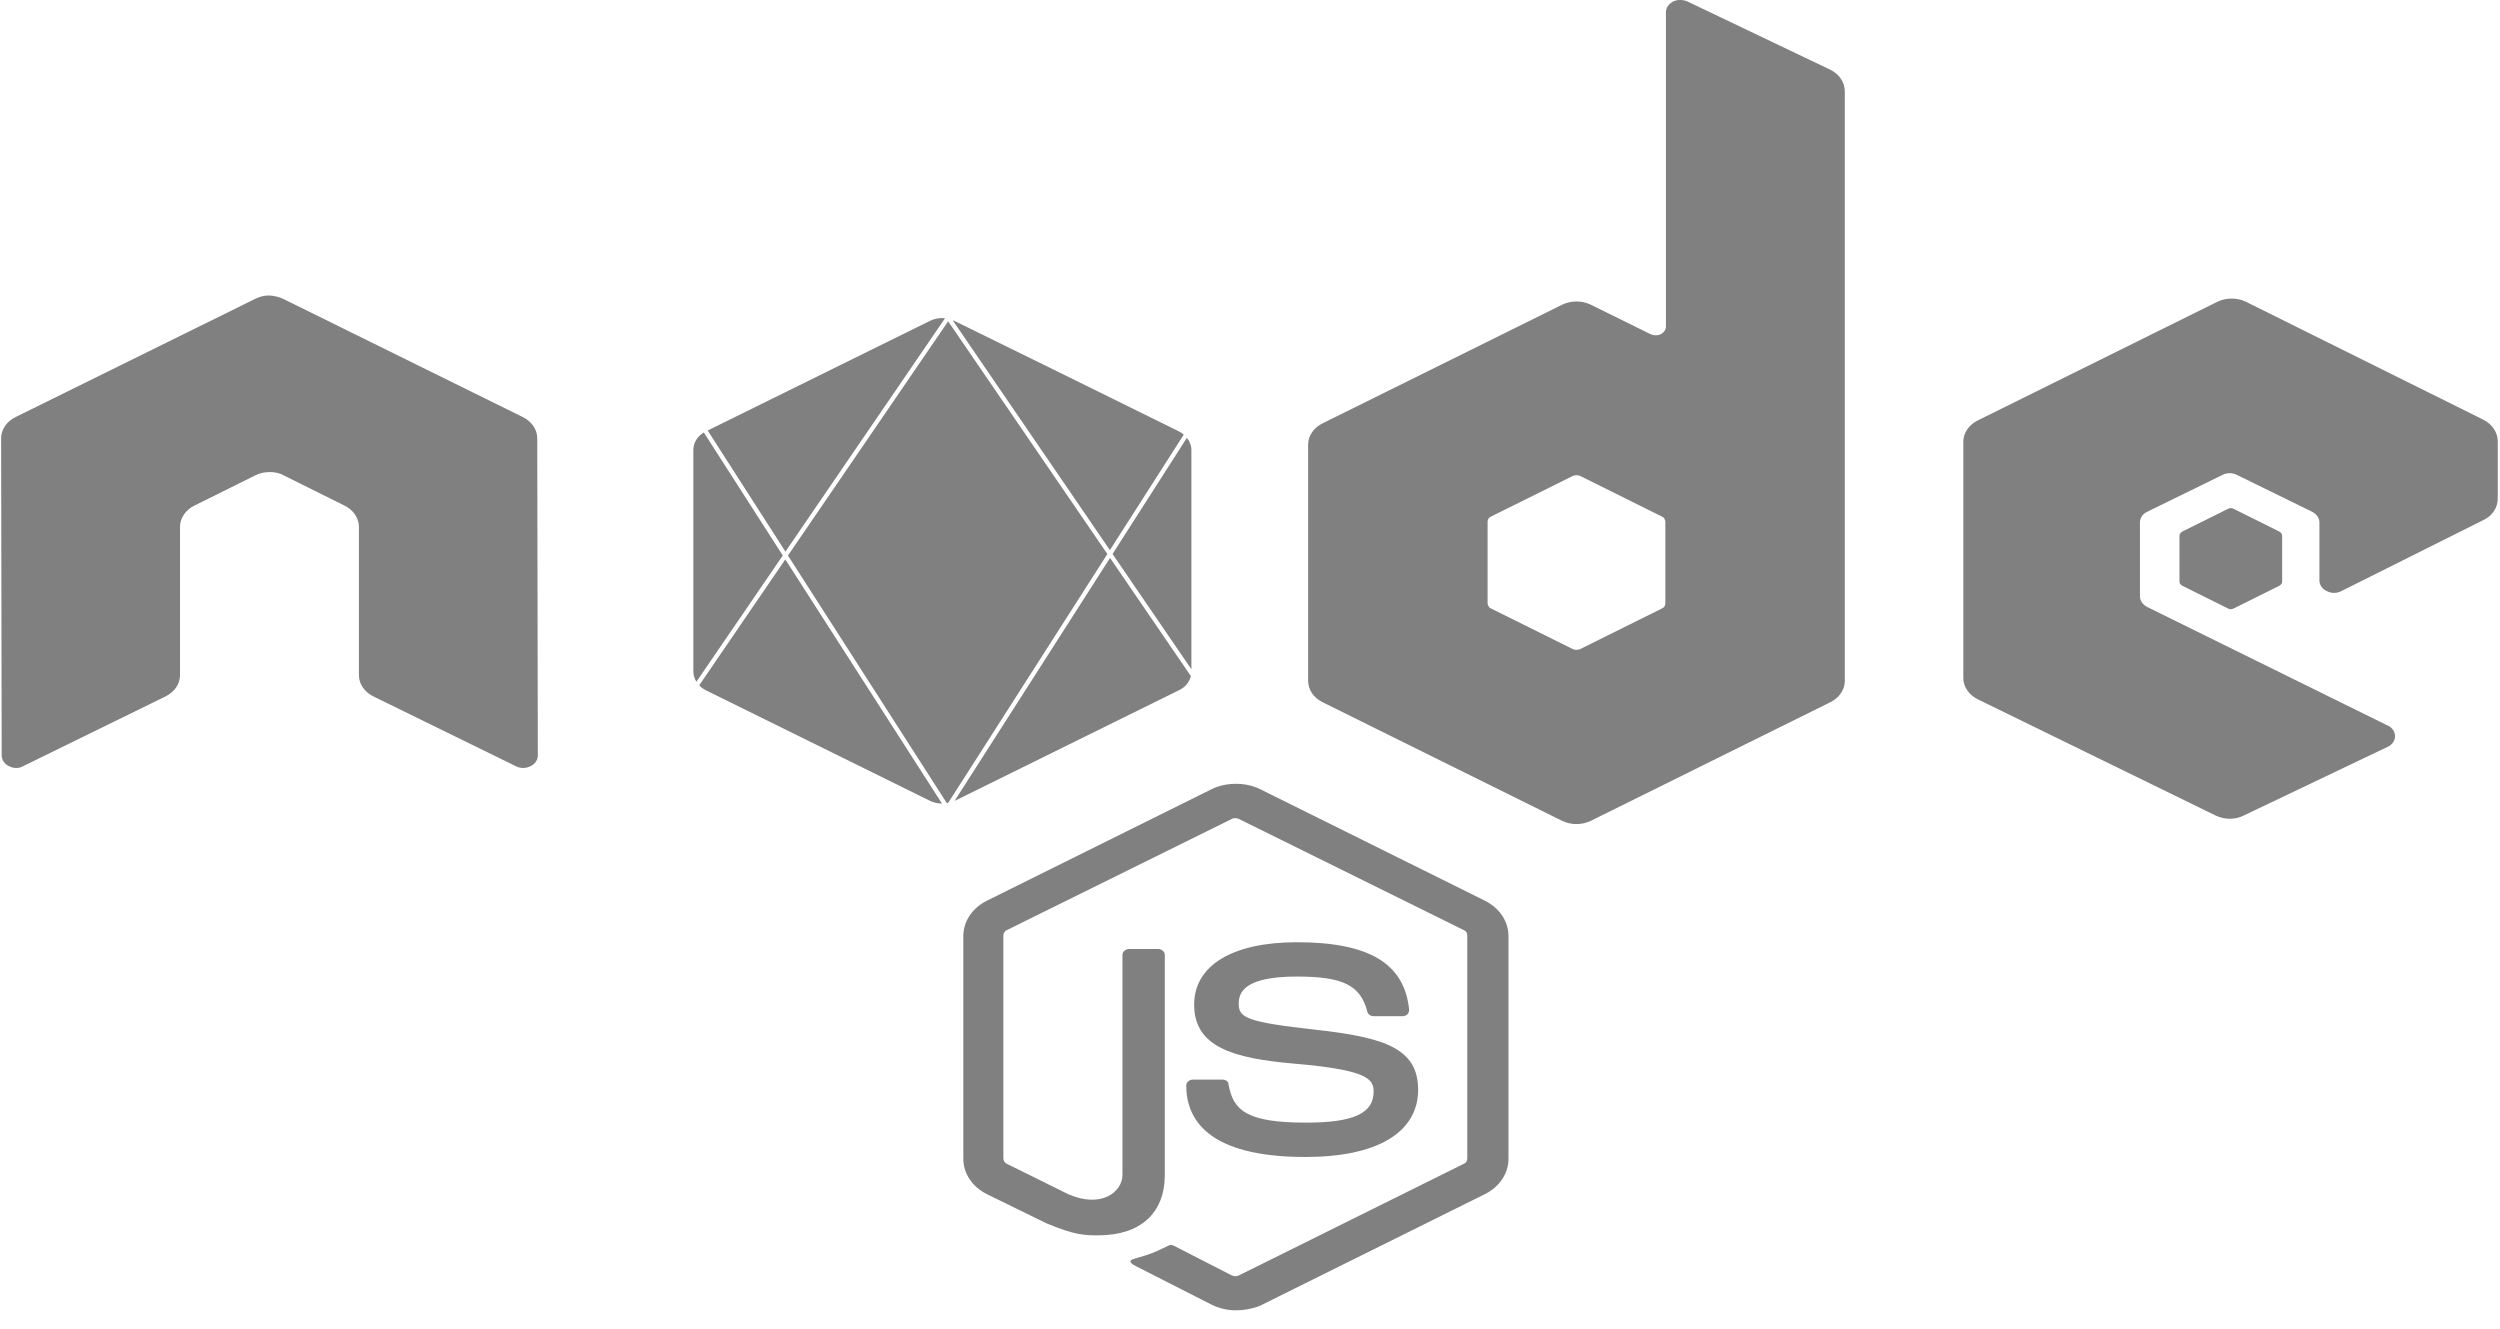 <svg width="111" height="59" viewBox="0 0 111 59" fill="none" xmlns="http://www.w3.org/2000/svg">
<g clip-path="url(#clip0_24_22)">
<path d="M54.873 58.178C54.498 58.178 54.147 58.092 53.821 57.941L50.489 56.245C49.988 56.009 50.238 55.923 50.389 55.88C51.065 55.687 51.19 55.644 51.892 55.3C51.967 55.257 52.068 55.279 52.142 55.322L54.698 56.632C54.798 56.674 54.924 56.674 54.999 56.632L64.996 51.671C65.097 51.628 65.147 51.542 65.147 51.434V41.534C65.147 41.427 65.097 41.341 64.996 41.298L54.999 36.358C54.899 36.315 54.773 36.315 54.698 36.358L44.701 41.298C44.601 41.341 44.55 41.448 44.55 41.534V51.434C44.55 51.52 44.601 51.627 44.701 51.671L47.432 53.023C48.91 53.668 49.837 52.916 49.837 52.164V42.393C49.837 42.264 49.963 42.135 50.138 42.135H51.416C51.566 42.135 51.717 42.243 51.717 42.393V52.164C51.717 53.861 50.639 54.849 48.76 54.849C48.184 54.849 47.733 54.849 46.455 54.312L43.824 53.023C43.172 52.702 42.772 52.1 42.772 51.456V41.556C42.772 40.911 43.172 40.31 43.824 39.988L53.821 35.027C54.448 34.726 55.3 34.726 55.926 35.027L65.924 39.988C66.575 40.31 66.976 40.911 66.976 41.556V51.456C66.976 52.1 66.575 52.702 65.924 53.023L55.926 57.984C55.6 58.113 55.224 58.178 54.873 58.178ZM57.956 51.37C53.571 51.37 52.669 49.652 52.669 48.192C52.669 48.063 52.794 47.934 52.97 47.934H54.273C54.423 47.934 54.548 48.02 54.548 48.149C54.749 49.287 55.325 49.845 57.981 49.845C60.086 49.845 60.988 49.437 60.988 48.471C60.988 47.912 60.737 47.504 57.455 47.225C54.724 46.989 53.02 46.474 53.02 44.605C53.02 42.866 54.724 41.835 57.58 41.835C60.787 41.835 62.366 42.78 62.566 44.841C62.566 44.906 62.541 44.97 62.491 45.035C62.441 45.078 62.366 45.12 62.291 45.12H60.988C60.862 45.12 60.737 45.035 60.712 44.927C60.411 43.746 59.635 43.359 57.58 43.359C55.275 43.359 54.999 44.047 54.999 44.562C54.999 45.185 55.325 45.378 58.432 45.722C61.514 46.066 62.967 46.559 62.967 48.406C62.942 50.296 61.138 51.37 57.956 51.37Z" fill="#808080"/>
<path d="M23.854 19.457C23.854 19.071 23.603 18.705 23.202 18.512L12.578 13.272C12.403 13.186 12.202 13.143 12.002 13.121H11.902C11.701 13.121 11.501 13.186 11.325 13.272L0.702 18.512C0.3 18.705 0.05 19.07 0.05 19.457L0.075 33.545C0.075 33.738 0.201 33.931 0.401 34.018C0.601 34.125 0.852 34.125 1.027 34.018L7.342 30.925C7.742 30.732 7.993 30.367 7.993 29.98V23.387C7.993 23.001 8.243 22.635 8.645 22.442L11.325 21.111C11.526 21.003 11.752 20.96 11.977 20.96C12.202 20.96 12.428 21.003 12.604 21.111L15.284 22.442C15.685 22.635 15.936 23 15.936 23.387V29.98C15.936 30.367 16.186 30.732 16.587 30.925L22.902 34.018C22.999 34.07 23.112 34.098 23.227 34.098C23.343 34.098 23.456 34.07 23.553 34.018C23.754 33.931 23.879 33.738 23.879 33.545L23.854 19.457ZM74.919 0.064C74.718 -0.022 74.468 -0.022 74.292 0.064C74.092 0.172 73.967 0.344 73.967 0.537V14.496C73.967 14.625 73.892 14.754 73.741 14.84C73.591 14.904 73.441 14.904 73.29 14.84L70.634 13.53C70.439 13.435 70.219 13.385 69.995 13.385C69.771 13.385 69.551 13.435 69.356 13.53L58.732 18.791C58.331 18.985 58.081 19.35 58.081 19.736V30.238C58.081 30.624 58.331 30.989 58.732 31.183L69.356 36.444C69.551 36.539 69.771 36.589 69.995 36.589C70.219 36.589 70.439 36.539 70.634 36.444L81.258 31.183C81.659 30.989 81.91 30.624 81.91 30.238V4.059C81.91 3.651 81.659 3.286 81.258 3.092L74.919 0.064ZM73.942 26.78C73.942 26.888 73.892 26.974 73.791 27.016L70.158 28.82C70.107 28.842 70.052 28.853 69.995 28.853C69.939 28.853 69.883 28.842 69.832 28.82L66.199 27.016C66.099 26.974 66.049 26.866 66.049 26.78V23.172C66.049 23.065 66.099 22.979 66.199 22.936L69.832 21.132C69.883 21.111 69.939 21.1 69.995 21.1C70.052 21.1 70.107 21.111 70.158 21.132L73.791 22.936C73.892 22.979 73.942 23.086 73.942 23.172V26.78ZM110.273 23.086C110.674 22.893 110.9 22.528 110.9 22.141V19.586C110.9 19.199 110.649 18.834 110.273 18.641L99.725 13.401C99.53 13.306 99.31 13.256 99.086 13.256C98.862 13.256 98.641 13.306 98.447 13.401L87.823 18.662C87.422 18.856 87.171 19.221 87.171 19.607V30.109C87.171 30.495 87.422 30.86 87.823 31.054L98.371 36.208C98.772 36.401 99.249 36.401 99.624 36.208L106.014 33.159C106.214 33.073 106.34 32.879 106.34 32.686C106.34 32.493 106.214 32.3 106.014 32.214L95.34 26.952C95.139 26.845 95.014 26.673 95.014 26.48V23.194C95.014 23.001 95.139 22.808 95.34 22.721L98.672 21.089C98.77 21.037 98.883 21.009 98.998 21.009C99.113 21.009 99.226 21.037 99.324 21.089L102.656 22.721C102.857 22.829 102.982 23.001 102.982 23.194V25.771C102.982 25.964 103.107 26.158 103.308 26.243C103.405 26.296 103.518 26.324 103.633 26.324C103.749 26.324 103.862 26.296 103.959 26.243L110.273 23.086Z" fill="#808080"/>
<path d="M98.923 22.592C98.96 22.571 99.004 22.56 99.048 22.56C99.093 22.56 99.136 22.571 99.173 22.592L101.203 23.602C101.278 23.645 101.328 23.709 101.328 23.795V25.814C101.328 25.9 101.278 25.964 101.203 26.007L99.173 27.017C99.136 27.038 99.093 27.049 99.048 27.049C99.004 27.049 98.96 27.038 98.923 27.017L96.893 26.007C96.818 25.964 96.768 25.9 96.768 25.814V23.795C96.768 23.709 96.818 23.645 96.893 23.602L98.923 22.592Z" fill="#808080"/>
<g clip-path="url(#clip1_24_22)">
<path d="M41.842 14.122C41.648 14.122 41.457 14.165 41.289 14.247L31.421 19.114L34.873 24.492L41.959 14.131C41.92 14.127 41.881 14.124 41.842 14.122H41.842ZM42.301 14.224V14.224L49.279 24.425L52.559 19.298C52.498 19.245 52.43 19.199 52.356 19.16L47.271 16.652L42.377 14.249H42.376C42.352 14.239 42.326 14.232 42.301 14.224V14.224ZM42.098 14.266L34.985 24.666L42.039 35.659C42.059 35.655 42.078 35.655 42.098 35.65L49.167 24.599L42.098 14.266ZM31.251 19.203C30.953 19.377 30.785 19.667 30.785 19.977V29.825C30.785 29.981 30.835 30.134 30.921 30.27L34.755 24.664L31.251 19.203ZM52.697 19.439L49.397 24.597L52.898 29.716V19.977C52.898 19.783 52.823 19.596 52.697 19.439ZM49.286 24.772L42.384 35.559L42.395 35.555L52.357 30.64L52.358 30.64C52.636 30.507 52.814 30.277 52.874 30.018L49.286 24.772ZM34.867 24.838L31.045 30.428C31.125 30.512 31.22 30.586 31.328 30.641L31.328 30.642L41.183 35.503L41.288 35.554L41.289 35.554H41.29C41.341 35.58 41.395 35.599 41.448 35.617C41.477 35.626 41.505 35.635 41.534 35.642C41.559 35.648 41.584 35.652 41.608 35.657C41.656 35.665 41.704 35.671 41.753 35.675C41.776 35.677 41.8 35.677 41.823 35.677L34.867 24.838Z" fill="#808080"/>
</g>
</g>
<defs>
<clipPath id="clip0_24_22">
<rect width="111" height="58.346" fill="white"/>
</clipPath>
<clipPath id="clip1_24_22">
<rect width="23.848" height="21.555" fill="white" transform="translate(29.051 14.122)"/>
</clipPath>
</defs>
</svg>
